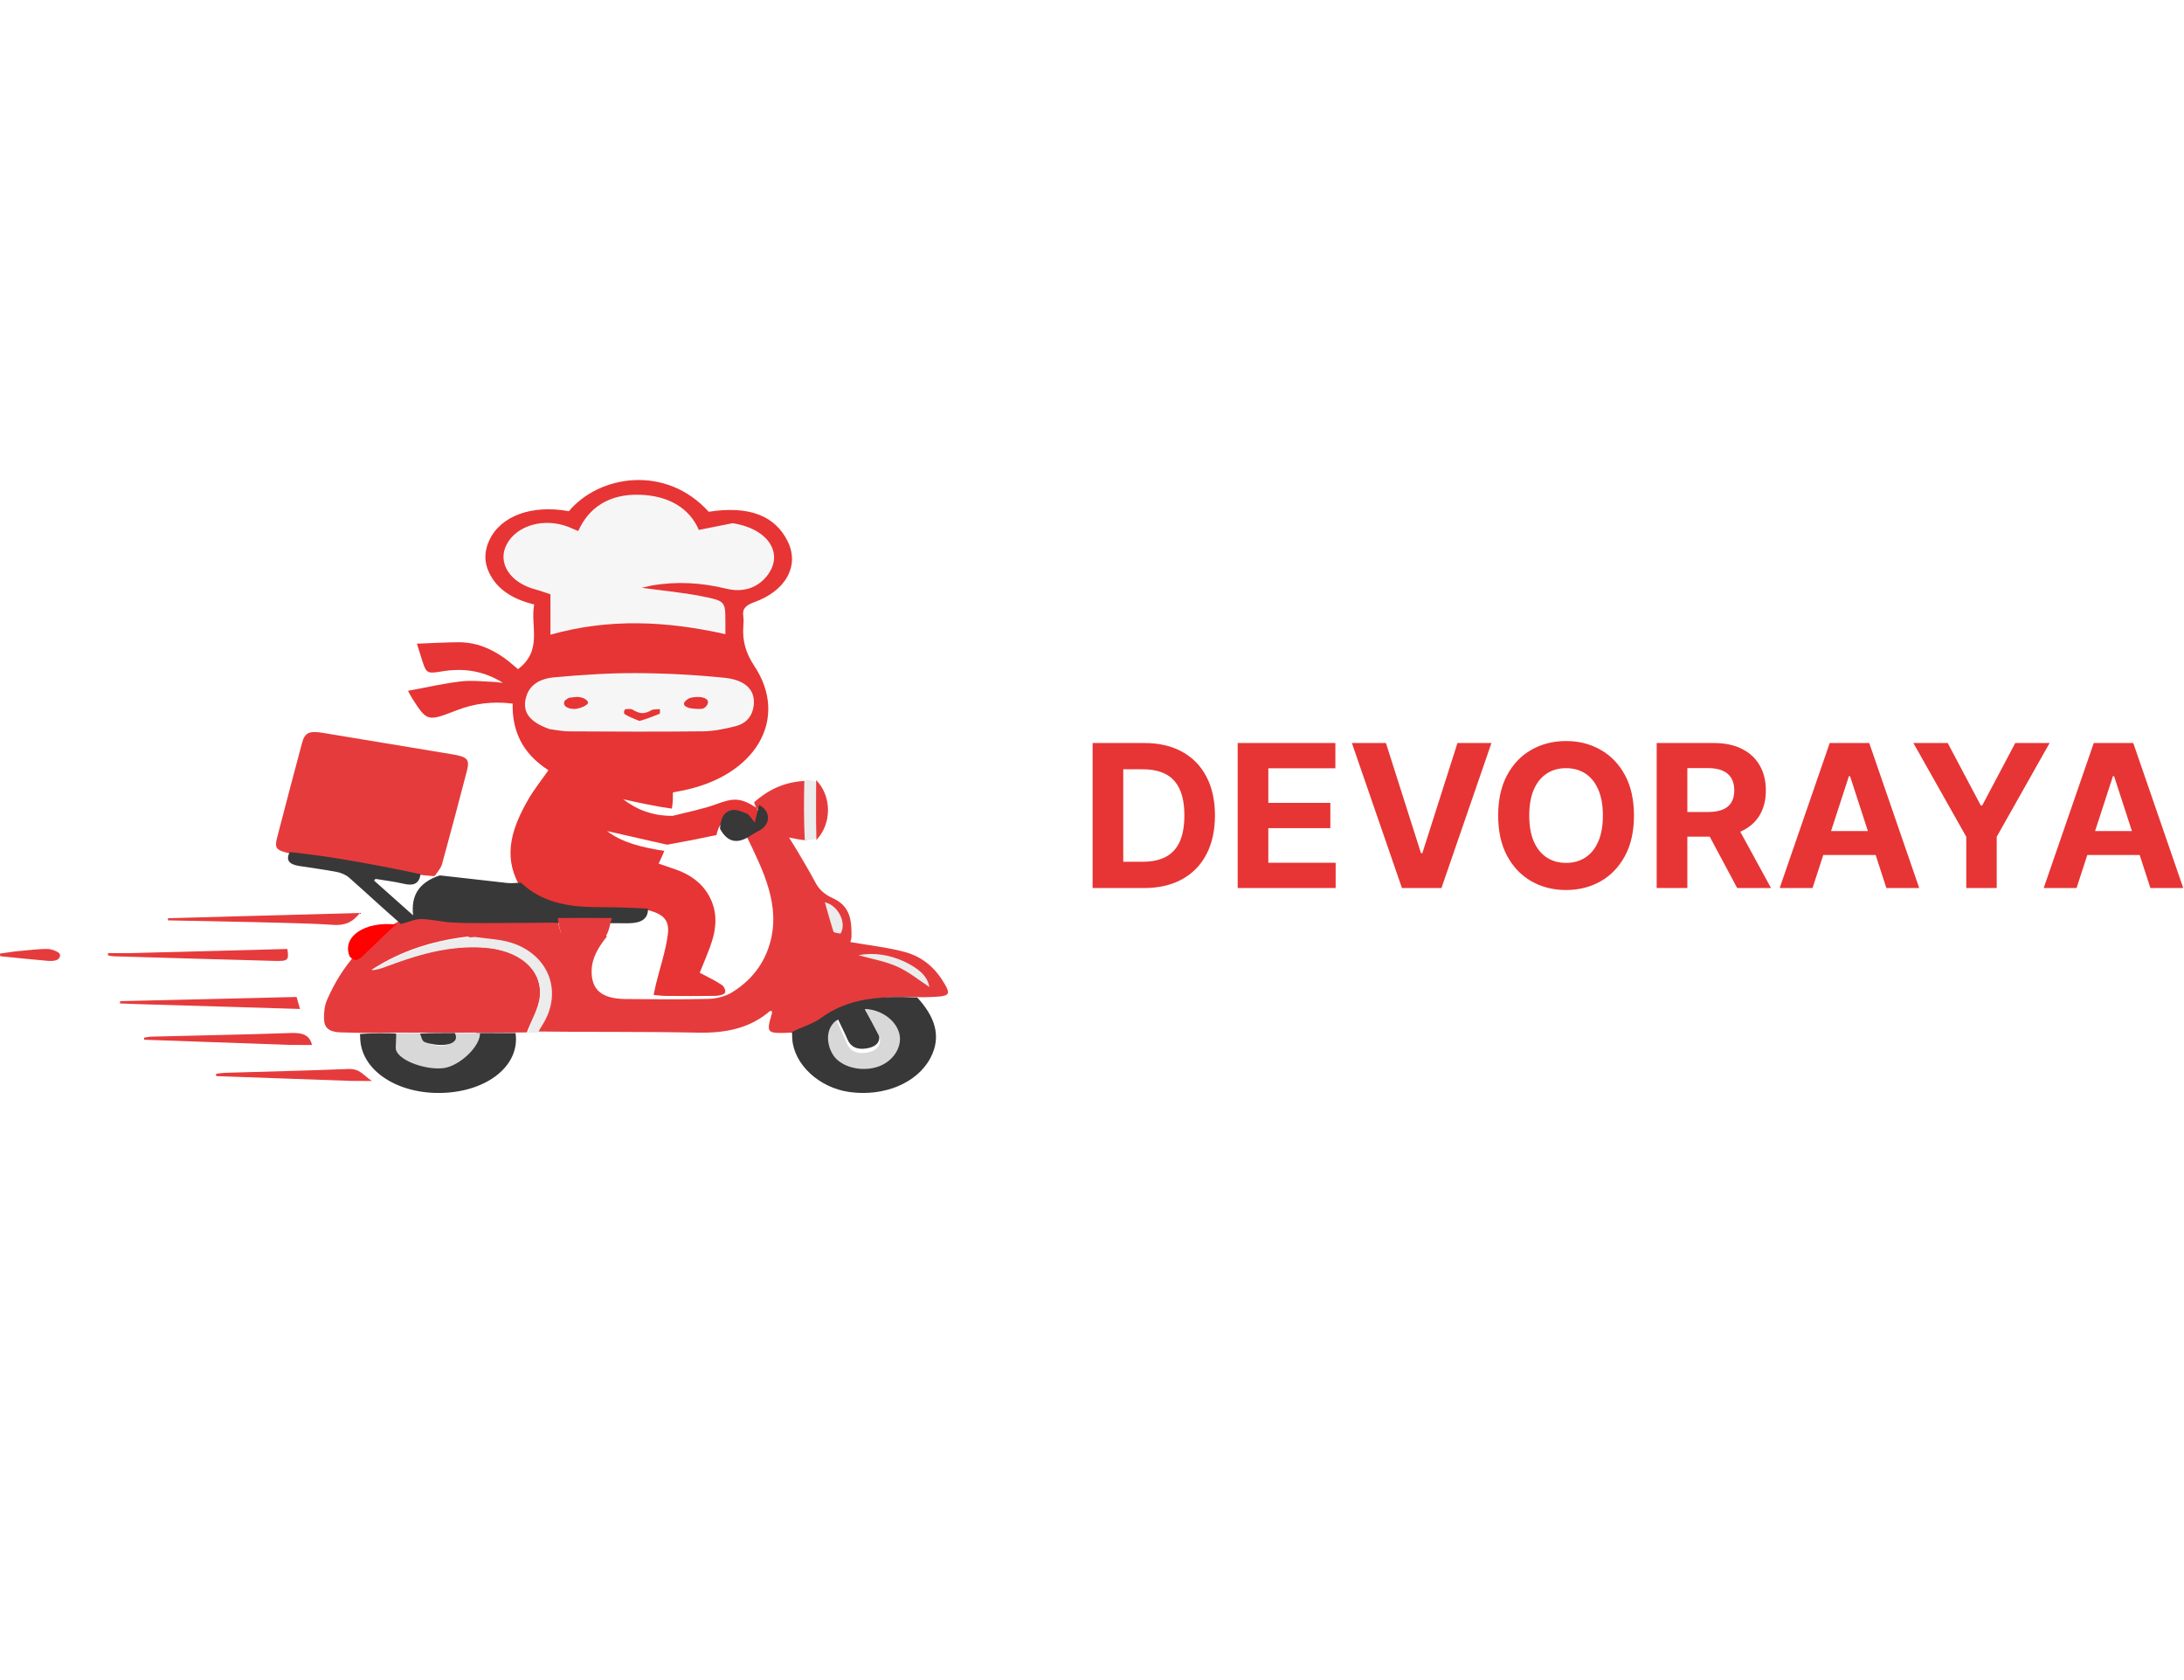 <svg width="182" height="140" viewBox="0 0 182 140" fill="none" xmlns="http://www.w3.org/2000/svg">
<path d="M45.5 61C44.002 60.459 43.632 59.446 43.795 58.373C43.966 57.241 44.93 56.516 46.429 56.379C48.676 56.172 50.946 56.013 53.204 56.023C55.654 56.034 58.117 56.169 60.546 56.423C62.456 56.624 63.23 57.659 62.902 59.098C62.738 59.812 62.26 60.355 61.424 60.567C60.562 60.785 59.653 60.986 58.761 60.996C55.043 61.041 51.298 61.18 47.58 61.161C47.051 61.158 46.096 61.091 45.5 61ZM57.722 57.972C57.238 58.404 59.975 57.446 57.768 59.224C58.04 59.386 56.809 57.945 56.975 57.794C57.243 57.549 57.179 58.395 57.06 58.092C56.86 57.58 58.443 57.638 57.722 57.972ZM47.991 57.885C47.849 58.047 47.624 58.195 47.58 58.373C47.45 58.901 50 57.794 48.389 59.378C48.749 59.399 45.774 58.172 45.954 57.885C46.229 57.447 48.58 58.16 48 58C47.23 57.885 48.359 57.805 47.991 57.885ZM53.5 59C54.079 58.794 53.444 59.24 54 59C54.089 58.962 54.904 59.285 54.913 59.123C54.726 59.133 54.48 59.085 54.364 59.163C53.732 59.589 53.148 59.603 52.517 59.16C52.406 59.082 55.573 59.423 55.5 59.5C55.402 59.603 53.402 58.926 53.5 59C52.995 58.799 53.811 59.23 53.5 59Z" fill="#F7F6F6"/>
<path d="M75 79.692C76.055 80.248 77.407 81.374 77.607 82.5C76.706 81.871 75.607 81.48 74.607 81C73.599 80.516 72.191 79.83 71.107 79.5C72.415 79.234 73.704 79.073 75 79.692Z" fill="#ECECEC"/>
<path d="M70.5 77.861C70.344 77.81 69.511 77.972 69.489 77.861C69.31 76.951 68.195 75.923 68.695 75C69.477 75.335 70.896 76.831 70.5 77.861Z" fill="#ECECEC"/>
<path d="M61.4 43.449C64.58 43.931 65.942 46.145 64.301 48.038C63.455 49.014 62.156 49.656 60.679 49.306C58.504 48.79 56.727 48.627 54.5 49C54.217 49.047 53.819 48.928 53.5 49C55.302 49.237 56.827 49.374 58.529 49.694C60.687 50.1 60.669 50.157 60.679 51.839C60.682 52.191 60.68 52.544 60.68 52.955C55.476 51.823 50.705 52.08 45.5 53.5C45.5 52.301 45.165 50.684 45.165 49.536C44.678 49.382 44.271 49.23 43.844 49.122C41.589 48.554 40.441 46.854 41.269 45.287C42.145 43.629 44.588 42.946 46.745 43.757C47.017 43.859 47.281 43.973 47.629 44.113C48.544 42.14 50.322 40.917 53.103 41.004C55.683 41.085 57.504 42.172 58.327 44.019C59.348 43.822 60.334 43.632 61.4 43.449Z" fill="#F7F6F6"/>
<path d="M56.06 67.984C57.273 67.668 58.536 67.436 59.686 67.013C61.128 66.482 61.711 66.455 63.045 67.319C63.174 67.54 63.233 67.69 63.271 67.895C63.139 68.308 63.029 68.666 62.879 69.154C62.543 68.838 62.406 68.594 62.179 68.519C61.747 68.375 61.222 68.19 60.811 68.268C60.049 68.413 59.846 68.981 59.707 69.585C58.317 69.881 56.994 70.142 55.588 70.388C53.81 69.986 52.116 69.6 50.592 69.252C51.809 70.206 53.527 70.629 55.362 70.903C55.209 71.285 55.056 71.607 54.886 71.967C55.36 72.129 55.788 72.278 56.219 72.422C57.532 72.859 58.484 73.587 59.066 74.615C59.861 76.018 59.703 77.439 59.186 78.861C58.91 79.622 58.585 80.372 58.31 81.058C58.987 81.422 59.609 81.711 60.151 82.074C60.35 82.207 60.5 82.56 60.414 82.732C60.339 82.88 59.899 82.981 59.618 82.986C58.226 83.009 56.834 82.999 55.442 82.989C55.145 82.987 54.849 82.94 54.47 82.907C54.552 82.525 54.607 82.235 54.678 81.947C55.01 80.603 55.466 79.269 55.647 77.912C55.826 76.575 55.238 76.084 53.501 75.723C52.012 75.686 50.596 75.662 49.18 75.654C46.85 75.639 44.742 75.218 43.227 73.679C41.88 71.207 42.72 68.881 44.031 66.604C44.5 65.79 45.114 65.027 45.703 64.182C43.488 62.764 42.663 60.839 42.723 58.632C41.019 58.417 39.513 58.624 38.044 59.195C35.612 60.14 35.581 60.115 34.353 58.2C34.202 57.963 34.082 57.714 34 57.565C35.503 57.289 36.917 56.963 38.361 56.787C39.282 56.675 40.246 56.786 41.318 56.832C41.554 56.873 41.662 56.879 41.918 56.894C41.701 56.772 41.607 56.72 41.514 56.668C40.082 55.882 38.529 55.66 36.814 55.949C35.594 56.155 35.525 56.083 35.206 55.112C35.041 54.611 34.889 54.108 34.741 53.638C35.941 53.594 37.067 53.526 38.194 53.519C39.704 53.51 40.936 54.061 42.026 54.832C42.424 55.114 42.774 55.439 43.168 55.762C45.253 54.178 44.176 52.201 44.514 50.37C42.712 49.934 41.411 49.1 40.754 47.71C40.322 46.8 40.358 45.902 40.785 45.001C41.742 42.977 44.321 42.04 47.407 42.597C49.942 39.575 55.485 38.701 59.06 42.646C62.393 42.12 64.606 42.96 65.661 45.152C66.618 47.143 65.504 49.221 62.881 50.169C62.17 50.425 61.84 50.719 61.938 51.329C61.986 51.624 61.961 51.929 61.941 52.228C61.864 53.384 62.136 54.407 62.857 55.491C65.806 59.926 62.945 64.705 56.782 65.896C56.57 65.937 56.357 65.978 56.078 66.032C56.078 66.461 56.078 66.876 55.992 67.384C54.585 67.186 53.263 66.896 51.933 66.603C53.077 67.487 54.422 68.001 56.06 67.984ZM61.05 43.597C60.124 43.782 59.198 43.967 58.238 44.159C57.465 42.363 55.754 41.307 53.33 41.228C50.717 41.143 49.045 42.331 48.186 44.251C47.859 44.114 47.61 44.004 47.355 43.904C45.328 43.115 43.032 43.78 42.209 45.392C41.431 46.915 42.51 48.568 44.629 49.12C45.03 49.225 45.413 49.373 45.87 49.523C45.87 50.638 45.87 51.724 45.87 52.89C50.762 51.51 55.559 51.746 60.449 52.846C60.449 52.447 60.45 52.104 60.449 51.762C60.438 50.127 60.456 50.071 58.427 49.676C56.829 49.365 55.18 49.214 53.487 48.983C53.786 48.913 54.045 48.839 54.311 48.792C56.404 48.43 58.457 48.55 60.501 49.051C61.889 49.392 63.058 49.015 63.852 48.066C65.394 46.225 64.113 44.073 61.05 43.597ZM45.806 60.759C46.335 60.824 46.865 60.942 47.395 60.945C51.129 60.964 54.862 60.985 58.595 60.941C59.491 60.931 60.404 60.736 61.269 60.523C62.11 60.316 62.589 59.787 62.753 59.09C63.083 57.686 62.306 56.676 60.388 56.481C57.949 56.233 55.476 56.101 53.017 56.091C50.749 56.081 48.47 56.236 46.213 56.438C44.709 56.572 43.946 57.298 43.774 58.402C43.611 59.449 44.233 60.208 45.806 60.759Z" fill="#E63534"/>
<path d="M63.027 67.355C62.967 67.204 62.908 67.052 62.838 66.854C63.965 65.857 65.287 65.183 66.976 65.079C67.236 65.063 67.506 65.137 67.788 65.287C67.792 66.822 67.781 68.239 67.769 69.656C67.554 69.778 67.341 69.996 67.122 70.001C66.73 70.01 66.333 69.889 65.753 69.792C66.062 70.293 66.312 70.682 66.544 71.078C67.01 71.877 67.492 72.672 67.92 73.485C68.231 74.076 68.634 74.499 69.399 74.844C70.921 75.531 70.965 76.81 70.958 78.038C70.957 78.254 70.868 78.469 70.861 78.502C72.425 78.777 73.962 78.939 75.4 79.329C77.041 79.773 78.065 80.834 78.765 82.067C79.201 82.835 79.07 82.99 78.037 83.059C77.721 83.081 77.403 83.082 76.928 83.1C73.774 82.967 70.913 83.138 68.538 84.898C67.853 85.406 66.88 85.669 66.039 86.045C63.838 86.138 63.838 86.138 64.338 84.403C64.35 84.358 64.323 84.305 64.314 84.256C64.257 84.255 64.175 84.236 64.15 84.258C62.527 85.664 60.518 86.102 58.142 86.051C53.602 85.954 49.056 86.014 44.423 85.951C44.451 85.716 44.566 85.538 44.683 85.361C46.435 82.726 45.325 79.679 42.139 78.647C41.165 78.331 40.049 78.293 39 78.07C39.251 77.841 39.472 77.63 39.754 77.507C40.278 77.279 40.996 77.223 40.991 76.528C41.784 76.516 42.49 76.516 43.225 76.568C43.931 76.586 44.609 76.553 45.368 76.509C45.777 76.512 46.104 76.525 46.432 76.597C46.54 77.031 46.647 77.409 46.754 77.787C46.852 77.797 46.949 77.807 47.046 77.818C47.251 77.127 47.831 77.052 48.556 77.054C49.286 77.056 49.861 77.131 50.138 77.75C50.184 77.856 50.436 77.904 50.584 78.029C49.858 78.929 49.326 79.826 49.303 80.878C49.27 82.475 50.14 83.231 52.132 83.248C54.446 83.268 56.762 83.295 59.074 83.235C59.722 83.218 60.465 83.018 60.976 82.707C62.644 81.693 63.658 80.295 64.137 78.686C65.091 75.481 63.621 72.591 62.204 69.656C62.498 69.491 62.773 69.378 63.041 69.256C64.051 68.793 64.044 67.864 63.027 67.355ZM75.313 80.103C74.097 79.561 72.826 79.351 71.537 79.595C72.606 79.898 73.77 80.101 74.765 80.545C75.75 80.986 76.562 81.67 77.451 82.247C77.254 81.214 76.414 80.64 75.313 80.103ZM70.052 77.787C70.567 76.909 69.881 75.476 68.74 75.182C68.978 76.017 69.193 76.824 69.453 77.622C69.485 77.719 69.763 77.766 70.052 77.787Z" fill="#E63B3C"/>
<path d="M24.185 71.124C23.013 70.861 22.859 70.697 23.093 69.793C23.773 67.167 24.466 64.543 25.168 61.92C25.405 61.033 25.772 60.88 26.939 61.075C30.505 61.672 34.071 62.263 37.64 62.848C38.953 63.063 39.164 63.262 38.902 64.267C38.231 66.846 37.546 69.423 36.84 71.996C36.753 72.314 36.505 72.604 36.257 72.957C36.183 73.007 36.117 72.998 36.043 73C35.54 72.962 35.11 72.922 34.621 72.847C32.52 72.454 30.483 72.082 28.437 71.745C27.027 71.513 25.603 71.329 24.185 71.124Z" fill="#E63B3C"/>
<path d="M41.484 76.417C41.573 77.111 40.873 77.168 40.36 77.399C40.085 77.524 39.869 77.739 39.545 77.984C36.299 78.284 33.452 79.188 30.948 80.824C31.307 80.777 31.65 80.691 31.974 80.57C34.643 79.569 37.339 78.716 40.37 78.943C43.21 79.155 45.171 80.722 44.988 82.989C44.905 84.019 44.278 85.018 43.898 86.032C43.495 86.032 43.093 86.032 42.525 86.045C41.391 86.055 40.423 86.053 39.368 86.044C38.819 86.045 38.356 86.053 37.81 86.053C36.863 86.049 35.999 86.052 35.053 86.05C34.533 86.046 34.094 86.049 33.569 86.046C32.529 86.053 31.575 86.065 30.621 86.077C29.879 86.061 29.136 86.054 28.394 86.028C27.451 85.995 27.018 85.684 27.001 84.904C26.991 84.375 27.038 83.811 27.253 83.32C28.485 80.507 30.402 78.117 33.73 76.526C34.354 76.331 34.873 76.072 35.388 76.077C36.22 76.085 37.046 76.32 37.882 76.364C39.079 76.427 40.283 76.404 41.484 76.417Z" fill="#E63B3C"/>
<path d="M66 85.998C66.809 85.574 67.748 85.321 68.41 84.833C70.704 83.14 73.467 82.975 76.434 83.117C77.866 84.677 78.511 86.323 77.53 88.171C76.428 90.249 73.675 91.4 70.786 90.997C68.257 90.645 66.162 88.698 66.021 86.568C66.009 86.399 66.009 86.229 66 85.998ZM73.259 86.289C73.351 86.919 72.922 87.251 72.207 87.365C71.441 87.488 70.903 87.253 70.638 86.644C70.398 86.088 70.12 85.543 69.841 84.956C68.758 85.732 69.18 87.226 69.824 87.831C70.591 88.552 72.038 88.794 73.19 88.381C74.312 87.979 75.011 86.925 74.778 85.984C74.53 84.98 73.383 84.171 72.078 84.118C72.468 84.816 72.847 85.493 73.259 86.289Z" fill="#383838"/>
<path d="M41.556 76.917C40.214 76.916 38.956 76.94 37.707 76.876C36.834 76.832 35.971 76.594 35.102 76.586C34.565 76.581 34.023 76.843 33.417 77C31.935 75.716 30.533 74.406 29.088 73.128C28.83 72.9 28.418 72.729 28.039 72.655C27.009 72.455 25.957 72.326 24.916 72.159C24.136 72.034 23.775 71.705 24.148 71C25.647 71.165 27.134 71.362 28.606 71.611C30.743 71.972 32.869 72.371 35.047 72.849C34.935 73.612 34.498 73.849 33.641 73.644C32.876 73.462 32.077 73.37 31.293 73.239C31.252 73.285 31.211 73.331 31.17 73.377C32.255 74.343 33.34 75.309 34.425 76.274C34.25 74.672 34.84 73.569 36.624 72.953C36.624 72.953 36.693 72.963 36.725 72.953C38.594 73.156 40.428 73.377 42.265 73.578C42.611 73.615 42.969 73.573 43.42 73.554C45.066 75.136 47.221 75.572 49.6 75.588C51.047 75.597 52.493 75.621 54 75.721C54.01 76.615 53.393 76.922 52.369 76.935C50.548 76.921 48.825 76.924 47.102 76.928C46.767 76.914 46.434 76.9 45.93 76.884C45.108 76.89 44.455 76.898 43.803 76.906C43.083 76.905 42.364 76.904 41.556 76.917Z" fill="#383838"/>
<path d="M39.687 86.077C40.749 86.079 41.812 86.081 42.963 86.086C43.35 88.758 40.665 90.934 36.907 91.07C33.202 91.205 30.187 89.267 30.023 86.645C30.014 86.504 30.012 86.363 30 86.161C31.04 86.09 32.087 86.079 33.23 86.129C33.388 86.443 33.431 86.698 33.513 86.947C33.915 88.172 35.393 88.838 37.132 88.585C38.767 88.346 39.634 87.494 39.687 86.077Z" fill="#383838"/>
<path d="M43.999 86.077C44.3 85.062 44.925 84.061 45.009 83.03C45.191 80.76 43.234 79.191 40.401 78.978C37.376 78.751 34.687 79.605 32.024 80.608C31.701 80.729 31.359 80.815 31 80.862C33.498 79.224 36.339 78.319 39.576 78.077C40.678 78.232 41.766 78.271 42.715 78.592C45.817 79.642 46.9 82.743 45.193 85.424C45.079 85.604 44.967 85.785 44.852 86.022C44.593 86.077 44.334 86.077 43.999 86.077Z" fill="#ECECEC"/>
<path d="M21.164 76.84C18.718 76.79 16.36 76.742 14.002 76.694C14.002 76.634 14.001 76.573 14 76.513C19.289 76.369 24.578 76.225 30 76.077C29.442 76.739 28.935 77.149 27.715 77.066C25.571 76.922 23.408 76.91 21.164 76.84Z" fill="#E63B3C"/>
<path d="M10.737 79.427C15.201 79.31 19.579 79.193 23.946 79.077C24.089 80.032 24.021 80.103 22.819 80.071C18.373 79.951 13.928 79.819 9.482 79.688C9.32 79.683 9.161 79.638 9 79.611C9.002 79.55 9.003 79.488 9.005 79.427C9.554 79.427 10.102 79.427 10.737 79.427Z" fill="#E63B3C"/>
<path d="M11.575 83.676C10.991 83.655 10.495 83.635 10 83.615C10.005 83.552 10.01 83.489 10.015 83.426C14.893 83.31 19.77 83.194 24.716 83.077C24.811 83.41 24.885 83.673 25 84.077C20.481 83.942 16.073 83.809 11.575 83.676Z" fill="#E63B3C"/>
<path d="M24.233 87.075C20.1 86.928 16.056 86.784 12.013 86.64C12.008 86.582 12.004 86.525 12 86.467C12.218 86.438 12.436 86.387 12.655 86.382C16.511 86.284 20.369 86.216 24.223 86.081C25.197 86.046 25.796 86.227 26 87.077C25.442 87.077 24.882 87.077 24.233 87.075Z" fill="#E63B3C"/>
<path d="M29.325 90.074C25.497 89.939 21.759 89.805 18.021 89.672C18.014 89.608 18.007 89.544 18 89.48C18.248 89.452 18.494 89.405 18.743 89.397C22.152 89.293 25.564 89.22 28.97 89.079C30.05 89.035 30.244 89.611 31 90.077C30.324 90.077 29.87 90.077 29.325 90.074Z" fill="#E63B3C"/>
<path d="M32.472 77.506C31.679 78.269 30.941 78.998 30.175 79.715C30.037 79.844 29.755 80.018 29.588 79.999C29.395 79.976 29.162 79.776 29.108 79.629C28.521 78.032 30.399 76.756 33 77.04C32.824 77.196 32.671 77.332 32.472 77.506Z" fill="#FF0100"/>
<path d="M1.25 79.285C2.206 79.204 3.087 79.073 3.966 79.077C4.329 79.079 4.974 79.348 4.996 79.533C5.057 80.055 4.456 80.108 3.958 80.066C2.642 79.955 1.33 79.811 0.017 79.68C0.011 79.606 0.005 79.532 0 79.459C0.392 79.402 0.784 79.346 1.25 79.285Z" fill="#E63B3C"/>
<path d="M68.011 65C69.309 66.337 69.343 68.604 68.031 70C67.987 68.285 67.999 66.642 68.011 65Z" fill="#E63B3C"/>
<path d="M67.972 65.12C68.016 66.721 67.999 68.273 67.982 69.906C67.71 69.991 67.439 69.995 67.065 70C66.978 68.365 66.993 66.728 67.025 65.011C67.332 64.977 67.621 65.024 67.972 65.12Z" fill="#ECECEC"/>
<path d="M62.511 69.662C61.404 70.369 60.612 70.176 60 69.057C60.042 68.337 60.233 67.678 60.95 67.51C61.336 67.419 61.83 67.633 62.235 67.801C62.449 67.888 62.578 68.17 62.894 68.538C63.035 67.972 63.138 67.556 63.262 67.077C64.237 67.599 64.244 68.669 63.296 69.201C63.044 69.342 62.786 69.471 62.511 69.662Z" fill="#383838"/>
<path d="M51 76.5C50.76 77.159 50.866 77.302 50.5 78C50.312 77.958 49.545 78.151 49.5 78C49.232 77.112 49.206 77.503 48.5 77.5C47.798 77.496 47.793 76.843 47.594 77.834C47.5 77.82 46.848 77.849 46.753 77.834C46.65 77.292 46.5 77 46.5 76.5C48 76.5 49.271 76.48 51 76.5Z" fill="#E63B3C"/>
<path d="M40 86.088C40.034 87.196 38.304 88.814 37 89C35.613 89.198 33.321 88.454 33 87.5C32.935 87.306 33.05 86.366 33 86.125C33.382 86.079 34.766 86.078 35.225 86.125C35.406 86.428 35.396 86.794 35.645 86.912C36.009 87.085 36.608 87.201 37.018 87.124C37.717 86.993 37.818 86.54 37.707 86.088C38.112 86.083 39.519 86.088 40 86.088Z" fill="#D8D8D8"/>
<path d="M37.901 86.078C38.127 86.507 38.003 86.931 37.135 87.054C36.627 87.126 35.884 87.017 35.432 86.855C35.124 86.744 35.136 86.402 35 86.121C35.934 86.078 36.873 86.075 37.901 86.078Z" fill="#383838"/>
<path d="M73.322 86.442C72.901 85.617 72.498 84.858 72.083 84.077C73.47 84.135 74.689 85.042 74.953 86.167C75.199 87.221 74.457 88.401 73.265 88.852C72.041 89.314 70.504 89.043 69.689 88.236C69.004 87.557 68.556 85.885 69.706 85.015C70.003 85.673 70.297 86.284 70.554 86.905C70.835 87.588 71.406 87.852 72.22 87.714C72.98 87.586 73.437 87.213 73.322 86.442Z" fill="#D8D8D8"/>
<path d="M57.476 58.167C58.125 57.998 58.766 58.069 58.962 58.36C59.079 58.532 58.913 58.876 58.649 59.016C58.493 59.13 57.632 59.066 57.359 58.972C56.796 58.779 56.941 58.434 57.476 58.167Z" fill="#E63534"/>
<path d="M47.425 58.143C47.717 58.117 48.073 58.053 48.278 58.086C48.831 58.176 49.223 58.53 48.859 58.737C48.687 58.898 48.156 59.088 47.813 59.076C47.235 59.057 46.902 58.779 47.026 58.481C46.999 58.397 47.231 58.253 47.425 58.143Z" fill="#E63534"/>
<path d="M53.282 60.077C52.858 59.911 52.373 59.712 52.066 59.517C51.968 59.455 51.984 59.213 52.081 59.126C52.154 59.061 52.593 59.06 52.703 59.126C53.326 59.501 53.681 59.532 54.305 59.171C54.419 59.105 54.804 59.099 54.988 59.091C54.98 59.227 55.039 59.454 54.951 59.486C54.402 59.69 53.928 59.907 53.282 60.077Z" fill="#E63534"/>
<path d="M95.334 74H91.05V61.916H95.369C96.585 61.916 97.631 62.158 98.508 62.642C99.385 63.122 100.06 63.812 100.532 64.713C101.008 65.614 101.246 66.691 101.246 67.946C101.246 69.205 101.008 70.287 100.532 71.191C100.06 72.096 99.382 72.79 98.496 73.274C97.615 73.758 96.561 74 95.334 74ZM93.605 71.811H95.228C95.983 71.811 96.618 71.677 97.133 71.41C97.653 71.138 98.042 70.719 98.302 70.153C98.565 69.583 98.697 68.847 98.697 67.946C98.697 67.053 98.565 66.324 98.302 65.757C98.042 65.191 97.655 64.774 97.139 64.506C96.624 64.239 95.989 64.105 95.234 64.105H93.605V71.811ZM103.139 74V61.916H111.281V64.022H105.693V66.902H110.862V69.008H105.693V71.894H111.305V74H103.139ZM115.495 61.916L118.416 71.097H118.528L121.455 61.916H124.287L120.121 74H116.829L112.657 61.916H115.495ZM136.164 67.958C136.164 69.276 135.915 70.397 135.415 71.321C134.919 72.246 134.243 72.952 133.385 73.439C132.532 73.923 131.572 74.165 130.506 74.165C129.432 74.165 128.468 73.921 127.615 73.434C126.761 72.946 126.087 72.24 125.591 71.315C125.095 70.391 124.847 69.272 124.847 67.958C124.847 66.64 125.095 65.519 125.591 64.595C126.087 63.67 126.761 62.966 127.615 62.483C128.468 61.995 129.432 61.751 130.506 61.751C131.572 61.751 132.532 61.995 133.385 62.483C134.243 62.966 134.919 63.67 135.415 64.595C135.915 65.519 136.164 66.64 136.164 67.958ZM133.574 67.958C133.574 67.105 133.446 66.385 133.191 65.799C132.939 65.212 132.583 64.768 132.123 64.465C131.662 64.162 131.123 64.011 130.506 64.011C129.888 64.011 129.349 64.162 128.889 64.465C128.429 64.768 128.071 65.212 127.815 65.799C127.564 66.385 127.438 67.105 127.438 67.958C127.438 68.812 127.564 69.531 127.815 70.118C128.071 70.704 128.429 71.148 128.889 71.451C129.349 71.754 129.888 71.905 130.506 71.905C131.123 71.905 131.662 71.754 132.123 71.451C132.583 71.148 132.939 70.704 133.191 70.118C133.446 69.531 133.574 68.812 133.574 67.958ZM138.057 74V61.916H142.824C143.737 61.916 144.516 62.079 145.161 62.406C145.81 62.728 146.304 63.187 146.642 63.781C146.984 64.371 147.155 65.065 147.155 65.863C147.155 66.666 146.982 67.356 146.636 67.934C146.29 68.509 145.788 68.949 145.131 69.256C144.478 69.563 143.688 69.716 142.759 69.716H139.567V67.663H142.346C142.834 67.663 143.239 67.596 143.562 67.462C143.884 67.329 144.124 67.128 144.282 66.861C144.443 66.593 144.524 66.261 144.524 65.863C144.524 65.462 144.443 65.124 144.282 64.849C144.124 64.573 143.882 64.365 143.556 64.223C143.233 64.078 142.826 64.005 142.335 64.005H140.612V74H138.057ZM144.583 68.501L147.586 74H144.766L141.827 68.501H144.583ZM151.044 74H148.306L152.477 61.916H155.77L159.935 74H157.198L154.171 64.677H154.076L151.044 74ZM150.872 69.25H157.339V71.245H150.872V69.25ZM159.449 61.916H162.31L165.066 67.12H165.184L167.939 61.916H170.801L166.393 69.728V74H163.856V69.728L159.449 61.916ZM173.046 74H170.308L174.48 61.916H177.772L181.938 74H179.2L176.173 64.677H176.079L173.046 74ZM172.875 69.25H179.342V71.245H172.875V69.25Z" fill="#E63534  "/>
</svg>
